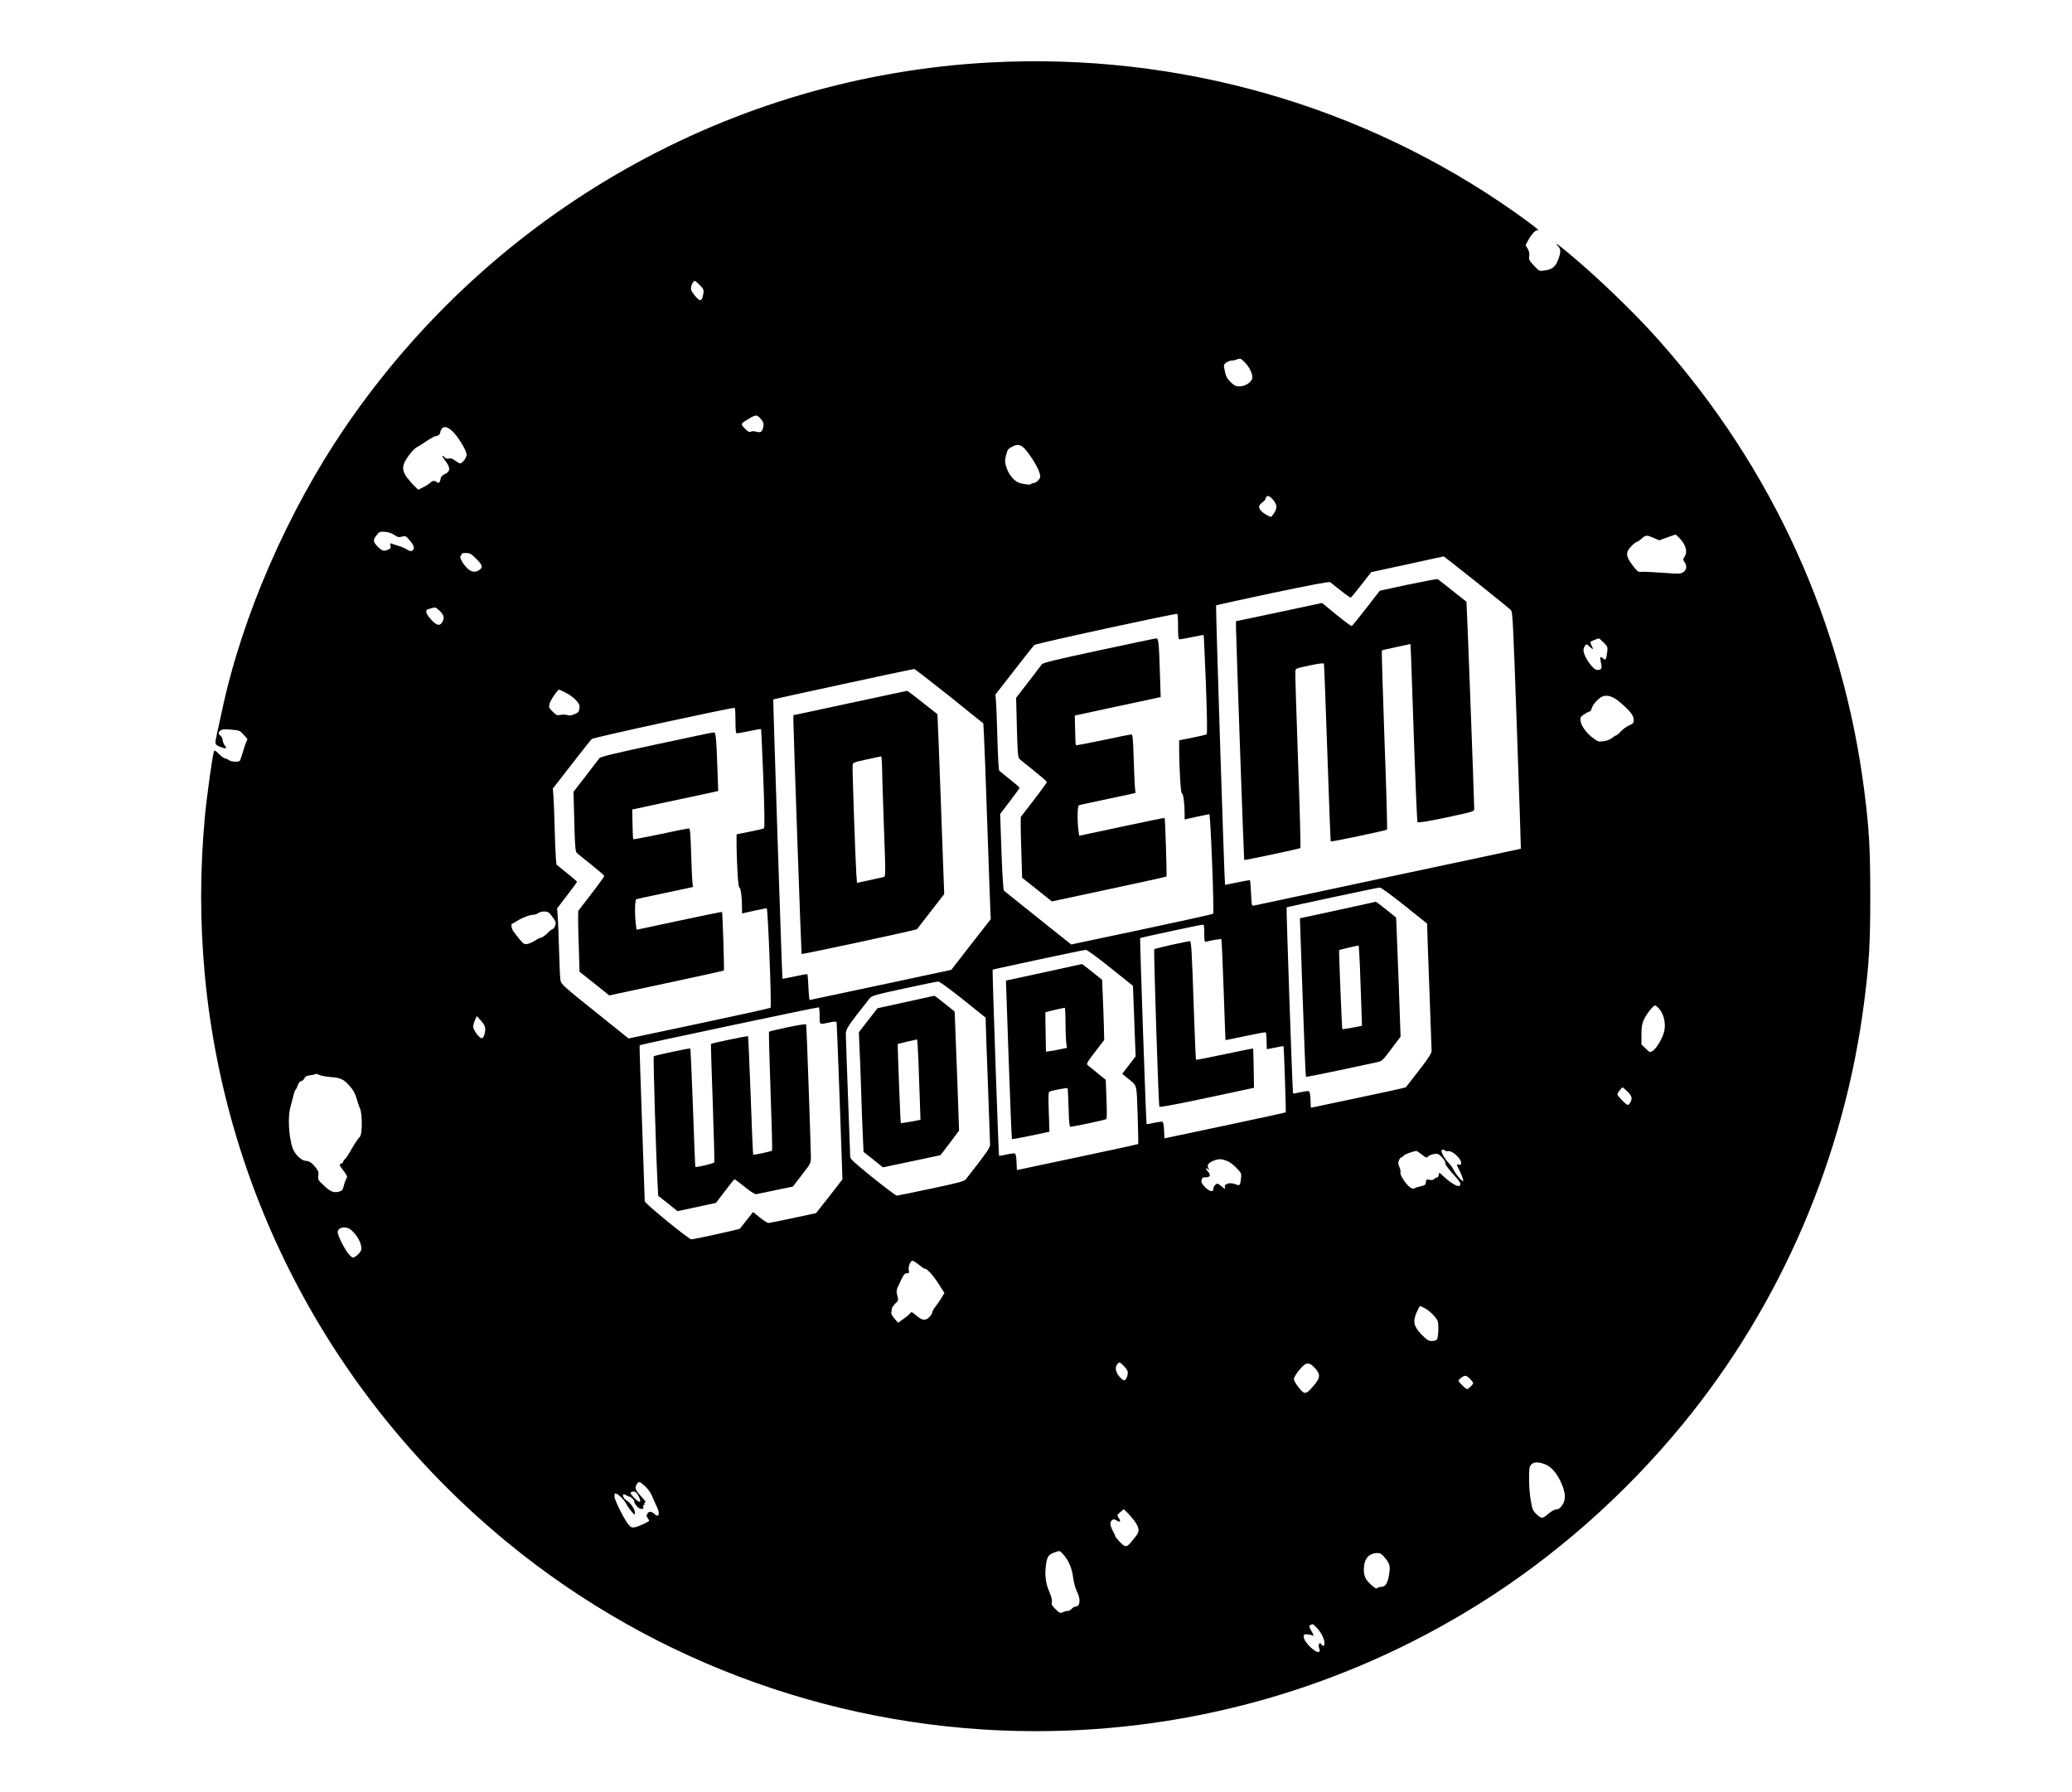 <?xml version="1.0" standalone="no"?>
<!DOCTYPE svg PUBLIC "-//W3C//DTD SVG 20010904//EN"
 "http://www.w3.org/TR/2001/REC-SVG-20010904/DTD/svg10.dtd">
<svg version="1.0" xmlns="http://www.w3.org/2000/svg"
 width="1896pt" height="1640pt" viewBox="0 0 1896 1640"
 preserveAspectRatio="xMidYMid meet">

<g transform="translate(0,1640) scale(0.1,-0.1)"
fill="#000000" stroke="none">
<path d="M9070 15829 c-2375 -123 -4559 -1357 -5912 -3339 -526 -771 -945
-1735 -1127 -2595 -18 -82 -39 -179 -47 -215 -20 -91 -19 -93 32 -114 49 -20
66 -16 42 11 -9 10 -18 32 -20 48 -1 17 -11 36 -20 43 -24 17 -23 34 3 50 15
10 41 11 97 6 73 -7 79 -9 112 -47 l34 -39 -18 -46 c-9 -26 -23 -68 -30 -94
-8 -25 -17 -51 -20 -57 -10 -16 -79 -13 -102 4 -10 8 -26 15 -34 15 -9 0 -34
18 -55 40 -30 30 -41 37 -47 26 -11 -20 -65 -405 -83 -596 -46 -497 -46 -966
0 -1460 193 -2026 1184 -3883 2770 -5185 1355 -1113 3070 -1725 4835 -1725
1434 0 2829 400 4045 1158 697 435 1337 998 1870 1647 903 1098 1484 2452
1664 3873 45 351 55 528 55 962 0 432 -10 613 -54 958 -196 1542 -840 2957
-1879 4127 -224 253 -569 585 -839 808 -94 78 -125 97 -83 53 27 -28 24 -63
-8 -139 -23 -52 -53 -74 -118 -82 -48 -7 -48 -7 -97 45 -43 46 -48 55 -43 86
4 24 0 45 -14 68 l-19 33 26 49 c31 56 71 96 88 88 34 -17 -79 70 -214 165
-1387 977 -3074 1459 -4790 1370z m-2666 -2038 c35 -36 38 -42 32 -78 -13 -76
-30 -78 -84 -10 -27 33 -32 47 -28 71 6 29 23 56 35 56 4 0 24 -18 45 -39z
m4988 -708 c40 -41 68 -98 68 -137 0 -38 -62 -81 -117 -81 -37 0 -48 6 -83 40
-32 32 -43 53 -52 99 -12 56 -12 59 11 77 13 10 35 19 50 20 14 0 35 4 46 9
33 14 39 12 77 -27z m-4429 -518 c23 -28 27 -40 22 -69 -9 -47 -24 -58 -65
-46 -20 6 -39 6 -50 0 -13 -7 -25 -1 -54 29 -42 43 -41 45 44 94 57 34 69 33
103 -8z m-2805 -130 c52 -59 112 -164 112 -196 0 -27 -40 -79 -60 -79 -6 0
-26 11 -45 25 -23 18 -40 24 -57 20 -16 -4 -29 -1 -37 9 -8 9 -17 16 -22 16
-5 0 7 -21 26 -46 48 -63 47 -98 -2 -121 -27 -13 -39 -26 -41 -43 -5 -34 -19
-47 -34 -32 -16 16 -43 15 -58 -3 -7 -8 -35 -27 -63 -41 l-50 -25 -34 33 c-19
18 -50 54 -69 79 -50 69 -47 114 15 199 26 36 60 71 76 79 17 8 58 34 93 58
35 23 71 43 81 43 21 0 41 19 41 39 0 8 7 22 16 32 22 25 65 8 112 -46z m5202
-125 c39 -28 137 -180 152 -235 11 -41 10 -46 -12 -70 -13 -14 -31 -25 -41
-25 -10 0 -20 -4 -23 -8 -6 -10 -44 -7 -101 7 -51 13 -104 75 -127 148 -14 47
-14 60 -3 105 16 57 18 61 60 82 40 21 61 20 95 -4z m2320 -546 c0 -17 -10
-44 -22 -60 -12 -16 -23 -30 -23 -32 -5 -8 -63 23 -87 46 -36 33 -35 56 2 84
17 12 30 27 30 33 0 6 5 16 12 23 20 20 88 -53 88 -94z m-8073 -258 c33 -22
44 -24 72 -16 30 8 35 6 64 -27 44 -49 55 -83 33 -99 -15 -10 -24 -9 -54 9
-20 12 -55 27 -77 33 -22 6 -49 15 -59 19 -16 7 -18 5 -13 -17 5 -20 2 -27
-19 -36 -40 -19 -56 -14 -96 25 -45 44 -47 63 -11 107 24 31 30 33 74 30 30
-2 62 -12 86 -28z m11760 -28 c61 -65 78 -126 47 -173 -14 -22 -14 -26 0 -47
25 -35 20 -73 -11 -93 -25 -17 -39 -17 -182 -6 -86 6 -173 10 -195 9 -37 -3
-41 0 -87 60 -63 82 -66 119 -12 174 20 21 42 38 48 38 6 0 27 14 45 30 40 36
47 36 112 8 l51 -22 71 26 c39 14 73 26 77 27 3 0 19 -14 36 -31z m-11010
-190 c58 -57 64 -79 31 -102 -42 -30 -82 -21 -126 29 -41 47 -62 97 -43 103 6
2 9 8 5 13 -3 5 14 9 38 9 38 0 48 -6 95 -52z m9153 -214 c162 -129 304 -244
314 -254 18 -18 21 -77 57 -1102 21 -595 37 -1083 36 -1084 -1 -1 -546 -117
-1212 -258 -665 -142 -1219 -260 -1231 -262 -20 -5 -21 -1 -26 111 -3 63 -8
118 -10 121 -3 2 -55 -7 -116 -20 -62 -13 -112 -23 -112 -22 -6 17 -87 2553
-82 2557 4 3 238 54 519 114 348 73 517 105 525 98 7 -5 51 -40 97 -77 46 -37
87 -65 92 -64 4 2 48 55 97 118 l90 115 328 71 c181 39 331 72 334 73 3 0 138
-105 300 -235z m-9450 -325 c0 -15 -8 -37 -18 -49 -24 -30 -49 -21 -101 35
-40 44 -53 82 -28 89 6 2 26 8 42 13 27 9 34 6 68 -26 25 -23 37 -44 37 -62z
m6720 -85 c0 -93 3 -114 15 -114 8 0 60 10 115 21 55 12 102 20 104 18 2 -2
11 -206 21 -453 11 -310 13 -451 6 -455 -6 -4 -64 -18 -131 -31 l-120 -24 0
-61 c0 -190 14 -425 25 -425 13 0 25 -91 25 -186 l0 -52 108 24 c59 13 112 23
118 24 11 0 46 -899 35 -911 -3 -4 -297 -69 -652 -144 l-647 -137 -303 242
c-167 134 -308 246 -313 251 -5 4 -15 164 -22 355 l-12 346 89 117 c49 64 89
119 89 123 0 3 -42 40 -94 81 l-94 76 -6 68 c-3 37 -8 165 -11 283 -3 118 -8
244 -11 280 l-5 65 171 220 c94 121 177 226 184 233 14 14 1294 292 1309 285
4 -2 7 -56 7 -119z m3894 -143 c38 -39 39 -41 32 -92 -9 -67 -14 -74 -37 -53
-27 24 -31 14 -19 -41 12 -52 5 -65 -34 -65 -40 0 -127 126 -126 183 0 12 7
30 14 39 12 17 15 16 40 -7 35 -33 40 -32 21 6 -9 17 -14 34 -10 37 5 5 59 27
75 31 3 0 23 -17 44 -38z m-5987 -490 l311 -250 6 -113 c4 -62 18 -437 31
-833 14 -396 26 -748 28 -782 l3 -63 -181 -232 -180 -232 -645 -138 c-355 -75
-648 -137 -651 -138 -3 0 -9 52 -11 115 -3 64 -8 118 -10 121 -3 2 -55 -7
-116 -20 -62 -13 -112 -23 -112 -22 -4 12 -87 2552 -84 2556 4 4 1256 275
1289 279 6 0 150 -111 322 -248z m-3509 30 c32 -16 74 -47 93 -68 30 -33 35
-45 31 -75 -3 -30 -10 -38 -43 -52 -29 -13 -47 -15 -67 -9 -15 5 -43 6 -62 2
-32 -7 -39 -4 -72 29 -35 34 -37 40 -29 74 7 30 74 128 87 128 3 0 31 -13 62
-29z m9657 -96 c85 -74 115 -114 115 -153 0 -27 -6 -34 -44 -50 -24 -11 -58
-36 -76 -56 -18 -20 -38 -36 -43 -36 -6 0 -21 -10 -34 -21 -13 -13 -44 -25
-74 -30 -48 -8 -55 -6 -94 22 -63 45 -113 111 -121 157 -6 38 -4 41 32 66 21
14 44 26 51 26 6 0 14 12 18 28 7 32 60 92 95 108 48 21 104 2 175 -61z
m-8105 -161 c0 -93 3 -114 15 -114 8 0 60 10 115 21 55 12 102 20 104 18 2 -2
11 -206 21 -453 11 -310 13 -451 6 -455 -6 -4 -64 -18 -131 -31 l-120 -24 0
-61 c0 -190 14 -425 25 -425 13 0 25 -91 25 -186 l0 -52 108 24 c59 13 112 23
118 24 11 0 46 -899 35 -911 -3 -4 -297 -69 -652 -144 l-647 -137 -308 247
c-285 228 -309 250 -315 283 -4 21 -10 143 -13 272 -4 129 -9 269 -12 311 l-6
77 91 119 c50 65 91 121 91 125 0 3 -42 40 -94 81 l-94 76 -6 68 c-3 37 -8
165 -11 283 -3 118 -8 244 -11 280 l-5 65 171 220 c94 121 177 226 185 233 13
14 1293 292 1308 285 4 -2 7 -56 7 -119z m6123 -1690 l207 -166 0 -41 c0 -23
9 -278 20 -567 11 -289 20 -538 20 -555 0 -23 -27 -65 -116 -180 -64 -82 -118
-152 -120 -154 -2 -3 -199 -46 -437 -96 l-432 -91 -3 73 c-2 48 -7 76 -16 79
-6 2 -41 -2 -76 -10 -35 -8 -66 -13 -68 -11 -5 5 -63 1697 -59 1702 5 5 829
181 852 182 12 1 105 -67 228 -165z m-7807 -91 c17 -21 33 -46 37 -56 7 -19
-11 -67 -25 -67 -5 0 -28 -18 -50 -40 -23 -22 -49 -40 -58 -40 -8 0 -32 -12
-53 -26 -21 -14 -53 -28 -71 -31 -29 -5 -36 0 -72 43 -22 27 -48 60 -57 74
-18 26 -23 70 -8 70 4 0 23 10 42 23 42 28 117 57 149 57 14 0 34 7 44 15 11
8 36 15 56 15 30 0 42 -6 66 -37z m5974 -164 c0 -72 2 -80 18 -75 42 12 134
27 138 23 3 -2 12 -211 21 -463 9 -253 16 -460 17 -461 1 -1 82 16 181 37 98
21 183 37 187 34 4 -3 8 -39 8 -80 0 -41 2 -74 4 -74 3 0 37 7 77 15 40 9 73
14 74 13 4 -5 24 -602 20 -606 -2 -2 -253 -57 -557 -121 l-553 -117 -3 73 c-2
48 -7 76 -16 79 -6 2 -41 -2 -76 -10 -35 -8 -66 -13 -68 -11 -5 5 -63 1697
-59 1702 5 4 548 121 570 122 15 1 17 -9 17 -80z m-859 -314 l206 -165 7 -177
c3 -98 9 -243 12 -323 l6 -145 -61 -80 -62 -80 42 -35 c99 -81 88 -42 99 -340
5 -145 7 -266 5 -268 -2 -2 -253 -57 -557 -121 l-553 -117 -3 73 c-2 48 -7 76
-16 79 -6 2 -41 -2 -76 -10 -35 -8 -66 -13 -68 -11 -5 4 -63 1697 -59 1702 5
5 829 181 852 182 12 1 105 -67 226 -164z m-1348 -291 l207 -166 0 -41 c0 -23
9 -278 20 -567 11 -289 20 -538 20 -555 -1 -28 -35 -77 -220 -313 -17 -21 -53
-31 -321 -88 -165 -35 -306 -64 -314 -64 -7 0 -105 74 -219 165 -156 126 -206
171 -206 188 0 12 -9 258 -20 547 -11 289 -20 548 -20 575 0 52 9 65 217 329
20 25 42 32 315 91 161 35 302 64 313 64 12 1 106 -68 228 -165z m6375 -91
c38 -49 55 -125 42 -194 -12 -60 -69 -159 -106 -184 -26 -17 -27 -16 -65 21
l-39 38 0 89 c0 69 5 98 21 135 26 55 86 132 104 132 7 0 27 -17 43 -37z
m-7688 -59 c0 -83 -5 -80 88 -60 47 10 64 11 67 2 2 -6 15 -332 29 -724 l25
-713 -120 -155 c-67 -84 -121 -154 -122 -154 -1 0 -96 -20 -210 -45 -115 -25
-216 -45 -225 -45 -10 0 -45 23 -79 50 l-62 50 -57 -72 c-31 -40 -60 -76 -63
-80 -6 -7 -419 -98 -445 -98 -23 0 -426 329 -426 348 0 9 -11 334 -25 721 -14
387 -24 706 -22 707 7 7 1632 351 1640 347 4 -2 7 -38 7 -79z m-3060 -120 c0
-42 -16 -84 -32 -84 -22 0 -78 77 -78 105 0 15 8 43 17 63 l17 35 38 -43 c28
-31 38 -52 38 -76z m-1416 -439 c90 -6 119 -19 169 -74 41 -45 58 -77 76 -141
7 -25 19 -60 27 -78 20 -47 19 -230 -1 -251 -20 -20 -61 -83 -93 -141 -14 -25
-33 -53 -43 -63 -11 -10 -19 -22 -19 -28 0 -5 -9 -13 -20 -17 -18 -7 -17 -11
21 -61 36 -48 40 -57 29 -75 -7 -11 -18 -40 -24 -65 -9 -38 -16 -47 -43 -54
-48 -14 -80 -1 -140 56 -51 48 -55 54 -50 89 4 31 0 44 -24 75 -36 45 -55 58
-94 62 -42 4 -101 64 -119 120 -35 108 -44 293 -17 376 5 17 15 55 22 85 6 30
17 62 24 70 7 8 17 29 22 45 6 18 18 31 29 33 11 2 24 13 29 25 7 16 21 24 52
28 24 3 46 8 49 12 4 3 19 0 34 -8 15 -8 62 -16 104 -20z m11868 -132 c25 -24
38 -46 38 -63 -1 -26 -21 -60 -36 -60 -13 0 -94 83 -94 96 0 13 38 64 48 64 3
0 23 -17 44 -37z m-1668 -542 c3 -4 16 -6 30 -4 33 7 116 -68 116 -104 0 -20
-4 -24 -20 -20 -24 6 -24 4 -3 -36 19 -35 43 -97 43 -111 0 -19 -63 50 -85 94
-13 25 -35 56 -50 70 -27 25 -65 89 -65 110 0 12 27 14 34 1z m-213 -35 c37
-30 44 -33 54 -19 6 8 30 18 52 23 39 7 44 5 78 -30 21 -21 33 -43 30 -51 -3
-9 20 -43 59 -87 77 -85 89 -105 74 -120 -15 -15 -71 15 -136 73 l-51 46 -7
-25 c-3 -14 -10 -24 -14 -21 -5 3 -16 -2 -24 -11 -11 -11 -25 -14 -45 -9 -27
6 -30 4 -33 -22 -2 -22 -10 -29 -38 -35 -53 -13 -54 -13 -68 -22 -9 -5 -24 -1
-40 11 -38 28 -94 113 -87 133 3 9 -1 33 -10 53 -12 29 -13 41 -3 62 6 14 16
25 21 25 5 0 15 7 22 16 9 13 81 39 116 43 3 1 26 -14 50 -33z m-1778 -61 c21
-8 59 -37 83 -63 43 -45 45 -49 40 -95 -7 -65 -11 -69 -51 -53 -49 21 -105 5
-97 -27 5 -21 4 -21 -27 6 -18 15 -36 27 -39 27 -17 -1 -40 -28 -39 -46 3 -35
-35 -28 -76 14 -31 32 -37 44 -32 65 4 16 13 26 24 25 56 -4 67 18 29 59 -22
24 -12 33 11 11 11 -11 11 -9 1 8 -19 31 -6 52 41 72 48 21 79 20 132 -3z
m-8036 -618 c38 -21 89 -90 103 -139 11 -42 10 -51 -4 -73 -9 -13 -28 -32 -42
-41 -24 -16 -26 -16 -55 12 -35 33 -109 176 -109 210 0 40 60 57 107 31z
m5233 -346 c14 -12 31 -21 37 -21 20 0 78 -68 129 -148 l46 -72 -25 -43 c-14
-23 -39 -59 -56 -81 -17 -21 -31 -46 -31 -56 0 -9 -13 -29 -29 -44 -35 -33
-62 -29 -120 20 -37 32 -41 33 -53 17 -7 -10 -35 -33 -62 -52 l-48 -34 -34 39
c-18 21 -31 45 -29 52 3 8 5 23 5 34 0 11 14 33 31 49 31 28 31 30 20 75 -11
43 -10 49 26 124 31 67 42 80 61 80 21 0 23 4 18 24 -7 27 8 76 27 88 10 6 28
-4 87 -51z m4608 -381 c46 -24 107 -86 118 -120 11 -35 6 -151 -8 -167 -6 -7
-27 -13 -46 -13 -31 0 -44 9 -93 58 -73 75 -83 121 -45 206 14 31 27 56 30 56
3 0 23 -9 44 -20z m-2718 -586 c0 -35 -18 -74 -34 -74 -8 0 -28 17 -45 37 -35
42 -40 86 -14 115 16 18 18 17 55 -19 22 -21 38 -47 38 -59z m1719 31 c45 -52
42 -84 -16 -151 -60 -71 -78 -81 -105 -57 -34 30 -78 95 -78 115 0 29 86 136
113 140 30 5 49 -5 86 -47z m1441 -129 c0 -14 -41 -56 -55 -56 -6 0 -28 17
-48 38 -35 36 -37 39 -20 54 44 38 56 39 91 5 17 -17 32 -35 32 -41z m653
-742 c61 -21 117 -86 157 -181 38 -90 39 -145 5 -196 -15 -22 -34 -37 -45 -37
-24 0 -54 -16 -90 -48 -43 -38 -58 -38 -100 3 -35 34 -39 45 -53 129 -9 50
-16 139 -15 198 0 91 3 109 19 127 24 25 59 27 122 5z m-8228 -205 c25 -23 51
-60 61 -85 9 -24 27 -65 40 -91 38 -74 26 -117 -21 -73 -16 15 -30 20 -44 15
-12 -3 -19 -11 -16 -16 4 -5 1 -9 -6 -9 -7 0 -6 -8 5 -25 9 -13 16 -27 16 -29
0 -10 -95 -53 -130 -60 -32 -5 -38 -2 -64 31 -34 42 -114 201 -122 242 -3 16
-1 31 4 35 15 9 80 -50 102 -93 10 -20 32 -52 49 -71 29 -34 30 -34 31 -11 0
31 -42 93 -75 111 -24 13 -42 46 -31 57 3 3 17 -2 31 -11 14 -9 25 -13 25 -9
0 3 11 -4 25 -17 13 -12 22 -26 20 -31 -3 -4 6 -21 20 -38 28 -33 69 -39 62
-9 -3 10 -1 18 5 18 6 0 8 7 5 14 -4 11 -1 13 11 9 9 -4 -9 21 -40 54 -58 61
-64 83 -35 121 15 19 24 15 72 -29z m-60 -92 c29 -58 10 -64 -41 -13 -38 38
-42 53 -16 58 22 6 38 -7 57 -45z m4546 -238 c37 -58 37 -84 -4 -134 -65 -82
-74 -89 -100 -78 -21 10 -85 80 -84 93 0 3 -10 24 -22 47 -25 50 -27 76 -5 94
13 10 20 10 45 -5 32 -19 38 -8 14 28 -15 22 -14 25 16 50 l32 27 39 -38 c21
-21 52 -59 69 -84z m-661 -292 c48 -54 79 -125 90 -212 6 -47 21 -100 35 -128
36 -70 29 -137 -13 -137 -10 0 -25 -9 -35 -20 -9 -11 -26 -20 -36 -20 -11 0
-32 -5 -46 -12 -23 -10 -29 -8 -66 28 -32 32 -39 43 -34 65 4 19 -4 51 -26
101 -33 78 -41 160 -25 258 10 59 24 77 72 94 53 20 50 20 84 -17z m2942 -29
c47 -58 52 -77 38 -161 -13 -77 -34 -107 -74 -107 -12 0 -27 -5 -33 -11 -8 -8
-22 0 -53 27 -54 49 -70 82 -70 142 0 98 44 151 126 152 25 0 39 -9 66 -42z
m-620 -645 c39 -41 68 -100 68 -139 0 -28 -12 -31 -31 -8 -12 14 -14 14 -20
-3 -3 -10 -2 -26 3 -37 7 -12 6 -22 -1 -29 -23 -23 -140 87 -141 135 0 24 3
26 34 24 18 -2 38 -6 45 -10 16 -10 14 0 -11 45 -20 34 -21 41 -8 49 22 14 22
14 62 -27z"/>
<path d="M12885 11051 l-259 -56 -124 -160 c-68 -88 -128 -161 -133 -163 -5
-2 -68 45 -140 103 l-131 108 -394 -84 -394 -83 0 -51 c0 -85 72 -2130 75
-2134 4 -4 503 102 514 109 4 3 -5 361 -21 795 -15 435 -27 803 -25 820 2 29
2 29 130 56 91 19 129 24 132 15 2 -6 16 -373 31 -816 15 -443 29 -807 31
-809 4 -6 506 100 515 108 4 3 -6 372 -23 820 -16 448 -27 816 -24 819 2 3 62
17 133 32 l129 27 6 -141 c3 -77 16 -442 28 -809 13 -367 26 -673 30 -679 5
-8 80 4 263 42 253 54 256 55 256 80 -2 127 -68 1891 -71 1894 -2 1 -60 48
-129 102 -69 55 -129 103 -135 105 -5 3 -127 -20 -270 -50z"/>
<path d="M10056 10449 c-387 -83 -512 -113 -522 -127 -6 -9 -62 -82 -124 -162
l-112 -145 7 -270 c5 -210 10 -274 21 -286 8 -9 68 -58 134 -110 65 -52 119
-98 119 -104 1 -5 -53 -80 -119 -165 l-119 -155 -1 -75 c0 -41 3 -166 7 -278
l6 -203 136 -108 136 -109 522 112 c287 61 524 113 527 116 5 6 -12 531 -17
536 -1 2 -178 -34 -392 -80 l-390 -83 -7 51 c-11 93 -9 223 5 228 6 3 126 29
265 58 l253 54 -5 45 c-3 25 -8 146 -12 269 -6 190 -9 222 -22 222 -8 0 -125
-23 -258 -52 -134 -28 -246 -49 -249 -47 -3 3 -6 66 -7 139 l-3 133 320 69
c176 37 353 75 393 84 l73 16 -6 186 c-9 303 -14 352 -33 351 -10 0 -246 -50
-526 -110z"/>
<path d="M7778 9967 l-518 -111 0 -51 c0 -86 72 -2130 75 -2134 6 -5 1049 219
1056 227 4 4 61 78 127 164 l122 157 -30 822 c-16 452 -31 823 -32 824 -2 1
-63 50 -137 108 -73 59 -136 106 -140 106 -3 -1 -239 -51 -523 -112z m293
-574 c0 -49 8 -296 17 -551 17 -462 17 -463 -3 -467 -11 -3 -70 -16 -132 -29
l-111 -24 -6 82 c-9 131 -38 969 -34 996 3 23 12 26 128 51 69 15 128 28 133
28 4 1 7 -38 8 -86z"/>
<path d="M6006 9589 c-387 -83 -512 -113 -522 -127 -6 -9 -62 -82 -124 -162
l-112 -145 7 -270 c5 -210 10 -274 21 -286 8 -9 68 -58 134 -110 65 -52 119
-98 119 -104 1 -5 -53 -80 -119 -165 l-119 -155 -1 -75 c0 -41 3 -166 7 -278
l6 -203 136 -108 136 -109 522 112 c287 61 524 113 527 116 5 6 -12 531 -17
536 -1 2 -178 -34 -392 -80 l-390 -83 -7 51 c-11 93 -9 223 5 228 6 3 126 29
265 58 l253 54 -5 45 c-3 25 -8 146 -12 269 -6 190 -9 222 -22 222 -8 0 -125
-23 -258 -52 -134 -28 -246 -49 -249 -47 -3 3 -6 66 -7 139 l-3 133 320 69
c176 37 353 75 393 84 l74 16 -6 176 c-11 315 -16 362 -34 361 -10 0 -246 -50
-526 -110z"/>
<path d="M12385 8104 c-110 -24 -265 -58 -345 -75 l-145 -31 25 -723 c14 -398
27 -725 30 -728 3 -2 138 25 300 59 162 35 318 68 346 74 51 11 54 13 136 123
l84 112 -17 485 c-10 267 -19 512 -21 545 l-3 60 -90 72 c-49 40 -92 72 -95
72 -3 -1 -95 -21 -205 -45z m59 -546 c3 -106 9 -272 13 -368 l6 -176 -88 -17
c-49 -9 -90 -15 -92 -14 -4 5 -33 721 -29 724 3 3 157 39 177 42 3 1 9 -86 13
-191z"/>
<path d="M10721 7755 c-84 -19 -156 -37 -159 -40 -7 -7 39 -1427 47 -1441 4
-7 149 20 436 81 l430 92 -3 179 c-2 98 -4 180 -5 181 -2 1 -119 -23 -261 -53
-142 -30 -260 -53 -262 -51 -2 2 -11 201 -19 443 -19 567 -24 644 -38 643 -7
0 -81 -16 -166 -34z"/>
<path d="M9695 7534 c-110 -24 -265 -58 -345 -75 l-145 -31 25 -723 c14 -398
27 -725 30 -727 3 -3 81 12 174 31 l169 36 -6 182 c-5 165 -4 183 11 187 38
12 157 34 161 30 2 -2 6 -83 9 -179 3 -119 8 -175 16 -175 24 0 322 63 330 71
5 4 5 85 1 183 l-7 176 -77 62 c-42 34 -82 67 -90 74 -11 10 0 30 70 120 l83
108 -3 131 c-2 71 -6 195 -10 275 l-6 145 -90 72 c-49 40 -92 72 -95 72 -3 -1
-95 -21 -205 -45z m55 -486 c0 -73 3 -156 6 -184 l7 -52 -54 -11 c-30 -7 -73
-15 -96 -18 l-42 -6 -3 179 c-2 99 -3 180 -2 182 1 2 158 39 177 41 4 1 7 -59
7 -131z"/>
<path d="M8287 7231 l-257 -56 -86 -110 -85 -110 5 -120 c4 -66 11 -253 16
-415 5 -162 12 -355 16 -427 l6 -133 89 -70 88 -71 261 55 c144 31 262 56 264
56 2 0 41 51 88 113 l84 112 -17 485 c-10 267 -19 512 -21 545 l-3 60 -90 72
c-49 40 -92 72 -95 72 -3 -1 -121 -27 -263 -58z m117 -533 c3 -106 9 -272 13
-368 l6 -176 -88 -17 c-49 -9 -90 -15 -92 -13 -4 3 -31 719 -28 724 2 2 156
38 176 41 3 1 9 -86 13 -191z"/>
<path d="M7208 7001 c-91 -20 -169 -38 -171 -41 -3 -3 4 -247 14 -544 11 -296
17 -541 14 -544 -7 -7 -168 -42 -173 -37 -2 2 -13 246 -23 541 -11 296 -22
540 -24 543 -5 4 -334 -64 -339 -71 -2 -1 5 -243 16 -537 10 -294 17 -540 14
-546 -4 -11 -165 -49 -173 -42 -2 2 -12 246 -22 541 -11 296 -22 540 -24 542
-5 6 -327 -63 -335 -71 -6 -5 22 -936 35 -1163 l6 -113 88 -70 89 -71 176 38
176 38 81 107 c45 60 85 108 88 109 4 0 46 -32 95 -71 63 -50 94 -69 108 -65
12 2 91 19 176 37 l155 32 82 106 c82 106 83 106 83 166 0 72 -39 1196 -43
1211 -1 6 -63 -3 -169 -25z"/>
</g>
</svg>
